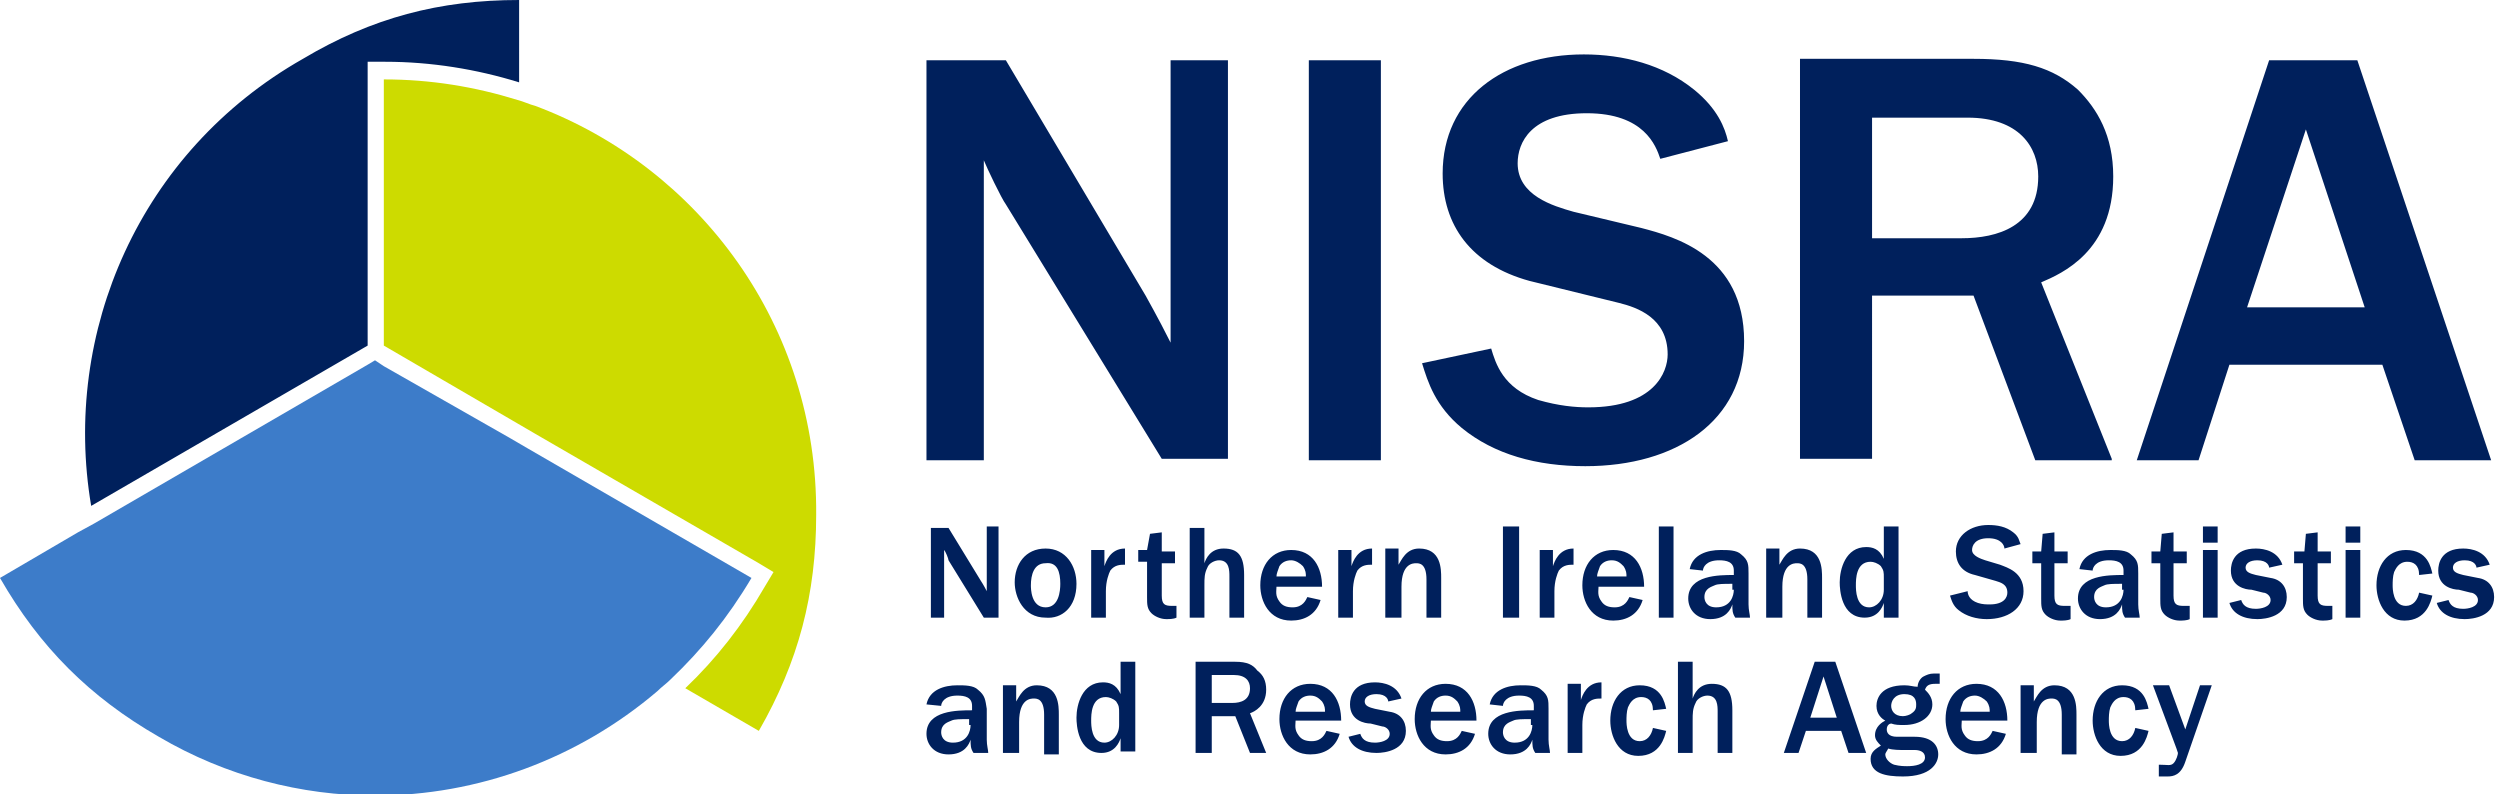 
<svg xmlns="http://www.w3.org/2000/svg" width="170" height="54" viewBox="0 0 170 54">
    <style type="text/css">
        .st0{fill:#3D7CC9;}
        .st1{fill:#CDDB00;}
        .st2{fill:#00205C;}
    </style>
    <path class="st0" d="M0,39.3c2.7,4.7,6.1,8.1,10.8,10.8c4.6,2.7,9.7,4,14.7,4c7,0,13.8-2.5,19.2-7.1c0.3-0.3,0.6-0.5,0.9-0.8
        c2.1-2,3.9-4.2,5.5-6.9l-15.2-8.8l-1.2-0.7l-8.6-4.9l-0.6-0.4L25,24.8L6.4,35.6l-1.1,0.6L0,39.3L0,39.3z"/>
    <path class="st1" d="M36.4,7.2c-0.4-0.1-0.8-0.3-1.2-0.4c-2.9-0.9-5.9-1.4-9.1-1.4v18.1l9.1,5.3l1.2,0.7l15.2,8.8l1,0.6l-0.6,1
        c-1.5,2.6-3.3,4.9-5.4,6.9l5,2.9c2.7-4.7,3.9-9.3,3.9-14.7C55.6,22.2,47.6,11.4,36.4,7.2L36.4,7.2z"/>
    <g>
        <g>
            <path class="st2" d="M6.2,34.4L25,23.5V4.2h1.2c3.1,0,6.2,0.5,9.1,1.4V0c-5.4,0-10,1.2-14.7,4C9.5,10.3,4.2,22.6,6.2,34.4z
                M94.5,48.4l-1-0.2c-0.4-0.1-0.7-0.2-0.7-0.5s0.3-0.5,0.8-0.5c0.7,0,0.8,0.4,0.8,0.5l0.9-0.2c-0.3-0.9-1.2-1.1-1.8-1.1
                c-1.5,0-1.7,1-1.7,1.5c0,1.1,1,1.3,1.4,1.3l0.8,0.2c0.2,0,0.5,0.2,0.5,0.5c0,0.5-0.7,0.6-1,0.6c-0.7,0-0.9-0.3-1-0.6l-0.8,0.2
                c0.2,0.7,0.9,1.1,1.9,1.1c0.6,0,2-0.2,2-1.5C95.6,49,95.2,48.5,94.5,48.4z M91.2,49c0-1.3-0.6-2.5-2.1-2.5c-1.3,0-2.1,1-2.1,2.4
                c0,1.1,0.6,2.4,2.1,2.4c0.9,0,1.7-0.4,2-1.4l-0.9-0.2c-0.1,0.2-0.3,0.7-1,0.7c-0.4,0-0.7-0.1-0.9-0.4c-0.3-0.4-0.2-0.7-0.2-1H91.2
                z M88.3,47.7c0.2-0.3,0.5-0.4,0.8-0.4c0.4,0,0.6,0.2,0.8,0.4c0.2,0.3,0.2,0.5,0.2,0.7h-2C88.1,48.2,88.2,48,88.3,47.7z
                M148.6,49.6l-1.1-3h-1.1l1.6,4.3l0.1,0.3c0,0.1-0.1,0.5-0.3,0.7c-0.2,0.2-0.4,0.1-1,0.1v0.8h0.6c0.4,0,0.9-0.1,1.2-1l1.8-5.2
                h-0.8L148.6,49.6z M100.4,49c0-1.3-0.6-2.5-2.1-2.5c-1.3,0-2.1,1-2.1,2.4c0,1.1,0.6,2.4,2.1,2.4c0.9,0,1.7-0.4,2-1.4l-0.9-0.2
                c-0.1,0.2-0.3,0.7-1,0.7c-0.4,0-0.7-0.1-0.9-0.4c-0.3-0.4-0.2-0.7-0.2-1H100.4z M97.5,47.7c0.2-0.3,0.5-0.4,0.8-0.4
                c0.4,0,0.6,0.2,0.8,0.4c0.2,0.3,0.2,0.5,0.2,0.7h-2C97.3,48.2,97.4,48,97.5,47.7z M144.4,47.4c0.4,0,0.8,0.2,0.8,0.9l0.9-0.1
                c-0.1-0.4-0.3-1.6-1.8-1.6c-1.3,0-2,1.1-2,2.4c0,1,0.5,2.4,1.9,2.4c1.5,0,1.8-1.3,1.9-1.7l-0.9-0.2c-0.1,0.5-0.4,0.9-0.9,0.9
                c-0.9,0-0.9-1.2-0.9-1.4s0-0.6,0.1-0.9C143.6,47.9,143.8,47.4,144.4,47.4z M67.1,48.2L67.1,48.2c-0.1-0.6-0.1-0.9-0.6-1.3
                c-0.3-0.3-0.9-0.3-1.4-0.3c-0.9,0-1.9,0.3-2.1,1.3l1,0.1c0-0.2,0.2-0.7,1.1-0.7c0.5,0,1,0.1,1,0.7v0.3c-1,0-3.1,0-3.1,1.6
                c0,0.7,0.5,1.4,1.5,1.4c1.1,0,1.4-0.7,1.5-1c0,0.4,0,0.6,0.2,0.9h1c0-0.2-0.1-0.5-0.1-0.9V48.2z M64.8,50.5
                c-0.7,0-0.8-0.5-0.8-0.7c0-0.6,0.5-0.7,0.7-0.8s0.6-0.1,1.2-0.1v0.4H66C66,49.7,65.8,50.5,64.8,50.5z M76.2,47.2
                c-0.3-0.7-0.8-0.8-1.2-0.8c-1.4,0-1.8,1.5-1.8,2.4c0,0.5,0.1,2.4,1.7,2.4c0.9,0,1.2-0.7,1.3-1v0.9h1V45h-1V47.2z M76.1,49.3
                c0,0.7-0.5,1.2-1,1.2c-0.9,0-0.9-1.2-0.9-1.5c0-0.4,0-1.6,1-1.6c0.2,0,0.5,0.1,0.7,0.3c0.2,0.3,0.2,0.4,0.2,0.8V49.3z M70.5,46.6
                c-0.9,0-1.2,0.8-1.4,1.1v-1.1h-0.9v4.6h1.1v-2.1c0-1.6,0.8-1.6,1-1.6c0.2,0,0.7,0,0.7,1.1v2.7h1v-2.7C72,48,72,46.6,70.5,46.6z
                M105.3,48.2c0-0.6,0-0.9-0.5-1.3c-0.3-0.3-0.9-0.3-1.4-0.3c-0.9,0-1.9,0.3-2.1,1.3l0.9,0.1c0-0.2,0.2-0.7,1.1-0.7
                c0.5,0,1,0.1,1,0.7v0.3c-1,0-3.1,0-3.1,1.6c0,0.7,0.5,1.4,1.5,1.4c1.1,0,1.4-0.7,1.5-1c0,0.4,0,0.6,0.2,0.9h1
                c0-0.2-0.1-0.5-0.1-0.9V48.2z M103,50.5c-0.7,0-0.8-0.5-0.8-0.7c0-0.6,0.5-0.7,0.7-0.8c0.2-0.1,0.6-0.1,1.2-0.1v0.4h0.1
                C104.2,49.7,104,50.5,103,50.5z M86.1,46.9c0-0.6-0.2-1-0.6-1.3C85.2,45.2,84.8,45,84,45h-2.7v6.2h1.1v-2.5H84l1,2.5h1.1L85,48.5
                C85.3,48.4,86.1,48,86.1,46.9z M83.8,47.8h-1.4v-1.9h1.5c0.8,0,1.1,0.4,1.1,0.9C85,47.6,84.4,47.8,83.8,47.8z M130.8,46
                c-0.2,0.1-0.4,0.4-0.4,0.7c-0.3,0-0.5-0.1-0.9-0.1c-1.6,0-1.9,0.9-1.9,1.4c0,0.6,0.4,0.9,0.6,1c-0.2,0.1-0.7,0.4-0.7,1
                c0,0.3,0.2,0.5,0.4,0.7c-0.3,0.2-0.7,0.4-0.7,0.9c0,1,1,1.2,2.2,1.2c1.9,0,2.4-0.9,2.4-1.5c0-0.6-0.4-1.2-1.6-1.2H129
                c-0.6,0-0.7-0.3-0.7-0.5c0-0.3,0.2-0.4,0.3-0.4c0.3,0.1,0.5,0.1,0.9,0.1c1.1,0,1.9-0.6,1.9-1.4c0-0.5-0.3-0.8-0.5-1
                c0.1-0.3,0.3-0.4,0.7-0.4h0.3v-0.7h-0.4C131.2,45.8,131,45.9,130.8,46z M128.4,50.9c0.3,0.1,0.8,0.1,1.1,0.1h0.7
                c0.3,0,0.7,0.1,0.7,0.5c0,0.5-0.7,0.6-1.2,0.6c-0.2,0-0.5,0-0.9-0.1c-0.3-0.1-0.6-0.4-0.6-0.7C128.2,51.2,128.3,51.1,128.4,50.9z
                M130,48.5c-0.1,0.1-0.4,0.2-0.6,0.2c-0.6,0-0.8-0.4-0.8-0.7s0.2-0.8,0.9-0.8s0.8,0.4,0.8,0.7C130.3,48.1,130.3,48.3,130,48.5z
                M136.5,49c0-1.3-0.6-2.5-2.1-2.5c-1.3,0-2.1,1-2.1,2.4c0,1.1,0.6,2.4,2.1,2.4c0.9,0,1.7-0.4,2-1.4l-0.9-0.2
                c-0.1,0.2-0.3,0.7-1,0.7c-0.4,0-0.7-0.1-0.9-0.4c-0.3-0.4-0.2-0.7-0.2-1H136.5z M133.3,48.4c0-0.2,0.1-0.4,0.2-0.7
                c0.2-0.3,0.5-0.4,0.8-0.4c0.3,0,0.6,0.2,0.8,0.4c0.2,0.3,0.2,0.5,0.2,0.7H133.3z M111.6,47.4c0.4,0,0.8,0.2,0.8,0.9l0.9-0.1
                c-0.1-0.4-0.3-1.6-1.8-1.6c-1.3,0-2,1.1-2,2.4c0,1,0.5,2.4,1.9,2.4c1.5,0,1.8-1.3,1.9-1.7l-0.9-0.2c-0.1,0.5-0.4,0.9-0.9,0.9
                c-0.9,0-0.9-1.2-0.9-1.4s0-0.6,0.1-0.9C110.8,47.9,111,47.4,111.6,47.4z M139.7,46.6c-0.9,0-1.2,0.8-1.4,1.1v-1.1h-0.9v4.6h1.1
                v-2.1c0-1.6,0.8-1.6,1-1.6s0.7,0,0.7,1.1v2.7h1v-2.7C141.2,48,141.2,46.6,139.7,46.6z M116.4,46.5c-0.9,0-1.2,0.7-1.3,1V45h-1v6.2
                h1V49c0-0.5,0-0.8,0.2-1.2c0.1-0.3,0.5-0.5,0.8-0.5c0.7,0,0.7,0.7,0.7,1.1v2.8h1v-2.9C117.8,47,117.4,46.5,116.4,46.5z M123.4,45
                l-2.1,6.2h1l0.5-1.5h2.4l0.5,1.5h1.2l-2.1-6.2H123.4z M123.1,48.8L124,46l0.9,2.8H123.1z M107.5,47.6v-1.1h-0.9v4.7h1v-1.9
                c0-0.7,0.2-1.2,0.3-1.4c0.3-0.4,0.7-0.4,1-0.4v-1.1C107.9,46.4,107.6,47.3,107.5,47.6z M163.7,38.2c0.4,0,0.8,0.2,0.8,0.9l0.9-0.1
                c-0.1-0.4-0.3-1.6-1.8-1.6c-1.3,0-2,1.1-2,2.4c0,1,0.5,2.4,1.9,2.4c1.5,0,1.8-1.3,1.9-1.7l-0.9-0.2c-0.1,0.5-0.4,0.9-0.9,0.9
                c-0.9,0-0.9-1.2-0.9-1.4s0-0.6,0.1-0.9C162.9,38.7,163.1,38.2,163.7,38.2z M159.5,42h1v-4.6h-1V42z M139.1,41.8
                c0.2,0.2,0.6,0.4,1,0.4c0.2,0,0.5,0,0.7-0.1v-0.9h-0.4c-0.5,0-0.7-0.1-0.7-0.7v-2.2h0.9v-0.8h-0.9v-1.3l-0.8,0.1l-0.1,1.2h-0.6
                v0.8h0.6v2.4C138.8,41.2,138.8,41.5,139.1,41.8z M67.1,40.2c-0.2-0.4-0.4-0.7-0.4-0.7l-2.2-3.6h-1.2V42h0.9v-4.6
                c0.1,0.1,0.3,0.6,0.3,0.7l2.4,3.9h1v-6.2h-0.8V40.2z M157.6,40.5v-2.2h0.9v-0.8h-0.9v-1.3l-0.8,0.1l-0.1,1.2H156v0.8h0.6v2.4
                c0,0.5,0,0.8,0.3,1.1c0.2,0.2,0.6,0.4,1,0.4c0.2,0,0.5,0,0.7-0.1v-0.9h-0.3C157.8,41.2,157.6,41.1,157.6,40.5z M91,37.4V42h1v-1.8
                c0-0.7,0.2-1.2,0.3-1.4c0.3-0.4,0.7-0.4,1-0.4v-1.1c-1,0-1.3,0.9-1.4,1.2v-1.1H91z M129.1,42v-6.2h-1V38c-0.3-0.7-0.8-0.8-1.2-0.8
                c-1.4,0-1.8,1.5-1.8,2.4c0,0.5,0.1,2.4,1.7,2.4c0.9,0,1.2-0.7,1.3-1v1H129.1z M127.1,41.3c-0.9,0-0.9-1.2-0.9-1.5
                c0-0.4,0-1.6,1-1.6c0.2,0,0.5,0.1,0.7,0.3c0.2,0.3,0.2,0.4,0.2,0.8v0.8C128.1,40.8,127.6,41.3,127.1,41.3z M103.3,42v-6.2h-1.1V42
                H103.3z M111.8,39.9c0-1.3-0.6-2.5-2.1-2.5c-1.3,0-2.1,1-2.1,2.4c0,1.1,0.6,2.4,2.1,2.4c0.9,0,1.7-0.4,2-1.4l-0.9-0.2
                c-0.1,0.2-0.3,0.7-1,0.7c-0.4,0-0.7-0.1-0.9-0.4c-0.3-0.4-0.2-0.7-0.2-1H111.8z M108.6,39.2c0-0.2,0.1-0.4,0.2-0.7
                c0.2-0.3,0.5-0.4,0.8-0.4c0.4,0,0.6,0.2,0.8,0.4c0.2,0.3,0.2,0.5,0.2,0.7H108.6z M74.2,37.4V42h1v-1.8c0-0.7,0.2-1.2,0.3-1.4
                c0.3-0.4,0.7-0.4,1-0.4v-1.1c-1,0-1.3,0.9-1.4,1.2v-1.1H74.2z M159.5,36.9h1v-1.1h-1V36.9z M149.8,42h1v-4.6h-1V42z M146.9,40.7
                c0,0.5,0,0.8,0.3,1.1c0.2,0.2,0.6,0.4,1,0.4c0.2,0,0.5,0,0.7-0.1v-0.9h-0.4c-0.5,0-0.7-0.1-0.7-0.7v-2.2h0.9v-0.8h-0.9v-1.3
                l-0.8,0.1l-0.1,1.2h-0.6v0.8h0.6V40.7z M71.1,37.3c-1.4,0-2.1,1.1-2.1,2.3c0,1,0.6,2.4,2.1,2.4c1.1,0.1,2.1-0.7,2.1-2.3
                C73.2,38.5,72.5,37.3,71.1,37.3z M71.1,41.3c-1,0-1-1.3-1-1.5c0-0.7,0.2-1.5,1-1.5c0.8-0.1,1,0.6,1,1.4
                C72.1,40.2,72,41.3,71.1,41.3z M144.3,41.1c0,0.4,0,0.6,0.2,0.9h1c0-0.2-0.1-0.5-0.1-0.9V39h0c0-0.6,0-0.9-0.5-1.3
                c-0.3-0.3-0.9-0.3-1.4-0.3c-0.9,0-1.9,0.3-2.1,1.3l0.9,0.1c0-0.2,0.2-0.7,1.1-0.7c0.5,0,1,0.1,1,0.7v0.3c-1,0-3.1,0-3.1,1.6
                c0,0.7,0.5,1.4,1.5,1.4C143.9,42.1,144.2,41.4,144.3,41.1z M142.4,40.6c0-0.6,0.5-0.7,0.7-0.8c0.2-0.1,0.6-0.1,1.2-0.1v0.4h0.1
                c0,0.4-0.2,1.2-1.2,1.2C142.5,41.3,142.4,40.8,142.4,40.6z M112.8,42h1v-6.2h-1V42z M136,38.4l-1-0.3c-0.3-0.1-0.9-0.3-0.9-0.7
                c0-0.3,0.2-0.8,1.1-0.8s1.1,0.5,1.1,0.7l1.1-0.3c-0.1-0.2-0.1-0.5-0.5-0.8c-0.5-0.4-1.1-0.5-1.7-0.5c-1.2,0-2.2,0.7-2.2,1.8
                c0,0.8,0.4,1.4,1.3,1.6l1.4,0.4c0.3,0.1,0.8,0.2,0.8,0.8c0,0.3-0.2,0.8-1.2,0.8c-0.2,0-0.5,0-0.8-0.1c-0.6-0.2-0.7-0.6-0.7-0.8
                l-1.2,0.3c0.1,0.3,0.2,0.7,0.6,1c0.5,0.4,1.2,0.6,1.9,0.6c1.4,0,2.5-0.7,2.5-1.9C137.6,38.9,136.5,38.6,136,38.4z M118.9,39
                c0-0.6,0-0.9-0.5-1.3c-0.3-0.3-0.9-0.3-1.4-0.3c-0.9,0-1.9,0.3-2.1,1.3l0.9,0.1c0-0.2,0.2-0.7,1.1-0.7c0.5,0,1,0.1,1,0.7v0.3
                c-1,0-3.1,0-3.1,1.6c0,0.7,0.5,1.4,1.5,1.4c1.1,0,1.4-0.7,1.5-1c0,0.4,0,0.6,0.2,0.9h1c0-0.2-0.1-0.5-0.1-0.9V39z M116.7,41.3
                c-0.7,0-0.8-0.5-0.8-0.7c0-0.6,0.5-0.7,0.7-0.8c0.2-0.1,0.6-0.1,1.2-0.1v0.4h0.1C117.9,40.5,117.7,41.3,116.7,41.3z M122.2,38.3
                c0.2,0,0.7,0,0.7,1.1V42h1v-2.7c0-0.6,0-2-1.5-2c-0.9,0-1.2,0.8-1.4,1.1v-1.1h-0.9V42h1.1v-2.1C121.2,38.3,122,38.3,122.2,38.3z
                M107,37.3c-1,0-1.3,0.9-1.4,1.2v-1.1h-0.9V42h1v-1.8c0-0.7,0.2-1.2,0.3-1.4c0.3-0.4,0.7-0.4,1-0.4V37.3z M149.8,36.9h1v-1.1h-1
                V36.9z M79,40.5v-2.2h0.9v-0.8H79v-1.3l-0.8,0.1L78,37.4h-0.6v0.8H78v2.4c0,0.5,0,0.8,0.3,1.1c0.2,0.2,0.6,0.4,1,0.4
                c0.2,0,0.5,0,0.7-0.1v-0.8h-0.3C79.2,41.2,79,41.1,79,40.5z M154.4,39.3l-1-0.2c-0.4-0.1-0.7-0.2-0.7-0.5c0-0.3,0.3-0.5,0.8-0.5
                c0.7,0,0.8,0.4,0.8,0.5l0.9-0.2c-0.3-0.9-1.2-1.1-1.8-1.1c-1.5,0-1.7,1-1.7,1.5c0,1.1,1,1.3,1.4,1.3l0.8,0.2
                c0.2,0,0.5,0.2,0.5,0.5c0,0.5-0.7,0.6-1,0.6c-0.7,0-0.9-0.3-1-0.6l-0.8,0.2c0.2,0.7,0.9,1.1,1.9,1.1c0.6,0,2-0.2,2-1.5
                C155.5,39.9,155.1,39.4,154.4,39.3z M81.9,39.8c0-0.5,0-0.8,0.2-1.2c0.1-0.3,0.5-0.5,0.8-0.5c0.7,0,0.7,0.7,0.7,1.1V42h1v-2.9
                c0-1.3-0.4-1.8-1.4-1.8c-0.9,0-1.2,0.7-1.3,1v-2.4h-1V42h1V39.8z M89.8,40.8l-0.9-0.2c-0.1,0.2-0.3,0.7-1,0.7
                c-0.4,0-0.7-0.1-0.9-0.4c-0.3-0.4-0.2-0.7-0.2-1h3.1c0-1.3-0.6-2.5-2.1-2.5c-1.3,0-2.1,1-2.1,2.4c0,1.1,0.6,2.4,2.1,2.4
                C88.7,42.2,89.5,41.8,89.8,40.8z M87,38.5c0.2-0.3,0.5-0.4,0.8-0.4c0.3,0,0.6,0.2,0.8,0.4c0.2,0.3,0.2,0.5,0.2,0.7h-2
                C86.8,39,86.9,38.8,87,38.5z M168.5,39.3l-1-0.2c-0.4-0.1-0.7-0.2-0.7-0.5c0-0.3,0.3-0.5,0.8-0.5c0.7,0,0.8,0.4,0.8,0.5l0.9-0.2
                c-0.3-0.9-1.2-1.1-1.8-1.1c-1.5,0-1.7,1-1.7,1.5c0,1.1,1,1.3,1.4,1.3l0.8,0.2c0.2,0,0.5,0.2,0.5,0.5c0,0.5-0.7,0.6-1,0.6
                c-0.7,0-0.9-0.3-1-0.6l-0.8,0.2c0.2,0.7,0.9,1.1,1.9,1.1c0.6,0,2-0.2,2-1.5C169.6,39.9,169.2,39.4,168.5,39.3z M97,39.4V42h1v-2.7
                c0-0.6,0-2-1.5-2c-0.9,0-1.2,0.8-1.4,1.1v-1.1h-0.9V42h1.1v-2.1c0-1.6,0.8-1.6,1-1.6C96.5,38.3,97,38.3,97,39.4z M151.6,24.8H162
                l2.2,6.5h5.2l-9.1-27.2h-6l-9,27.2h4.2L151.6,24.8z M156.8,8.8l4,12.1h-8L156.8,8.8z M108,27.7c-0.9,0-2-0.1-3.4-0.5
                c-2.4-0.8-2.9-2.5-3.2-3.5l-4.7,1c0.4,1.3,0.9,2.9,2.7,4.4c2.2,1.8,5.1,2.6,8.4,2.6c6.2,0,10.8-3.1,10.8-8.5c0-5.8-4.7-7.1-7-7.7
                l-4.6-1.1c-1.4-0.4-3.8-1.1-3.8-3.3c0-1.4,0.9-3.4,4.7-3.4c3.9,0,4.7,2.2,5,3.1l4.6-1.2c-0.2-0.9-0.7-2.2-2.3-3.5
                c-2.1-1.7-4.8-2.4-7.5-2.4c-5.5,0-9.6,3-9.6,8.1c0,3.5,1.9,6.2,5.9,7.3l6.1,1.5c1.2,0.3,3.3,1,3.3,3.5
                C113.4,25.3,112.5,27.7,108,27.7z M127.3,20.1h6.9l4.2,11.2h5.2v-0.1l-4.8-12c1.4-0.6,4.9-2.1,4.9-7.2c0-2.8-1.1-4.6-2.4-5.9
                c-1.7-1.5-3.7-2.1-7.1-2.1h-11.8v27.2h4.9V20.1z M127.3,8h6.5c3.5,0,4.8,2,4.8,4c0,3.4-2.8,4.2-5.2,4.2h-6.1V8z M66.9,10.9
                c0.2,0.5,1.2,2.6,1.5,3L79,31.2h4.5V4.1h-3.9v19.2c-0.9-1.8-1.6-3-1.7-3.2l-9.5-16H63v27.2h3.9V10.9z M93.9,4.1H89v27.2h4.9V4.1z"
                />
        </g>
    </g>
</svg>
